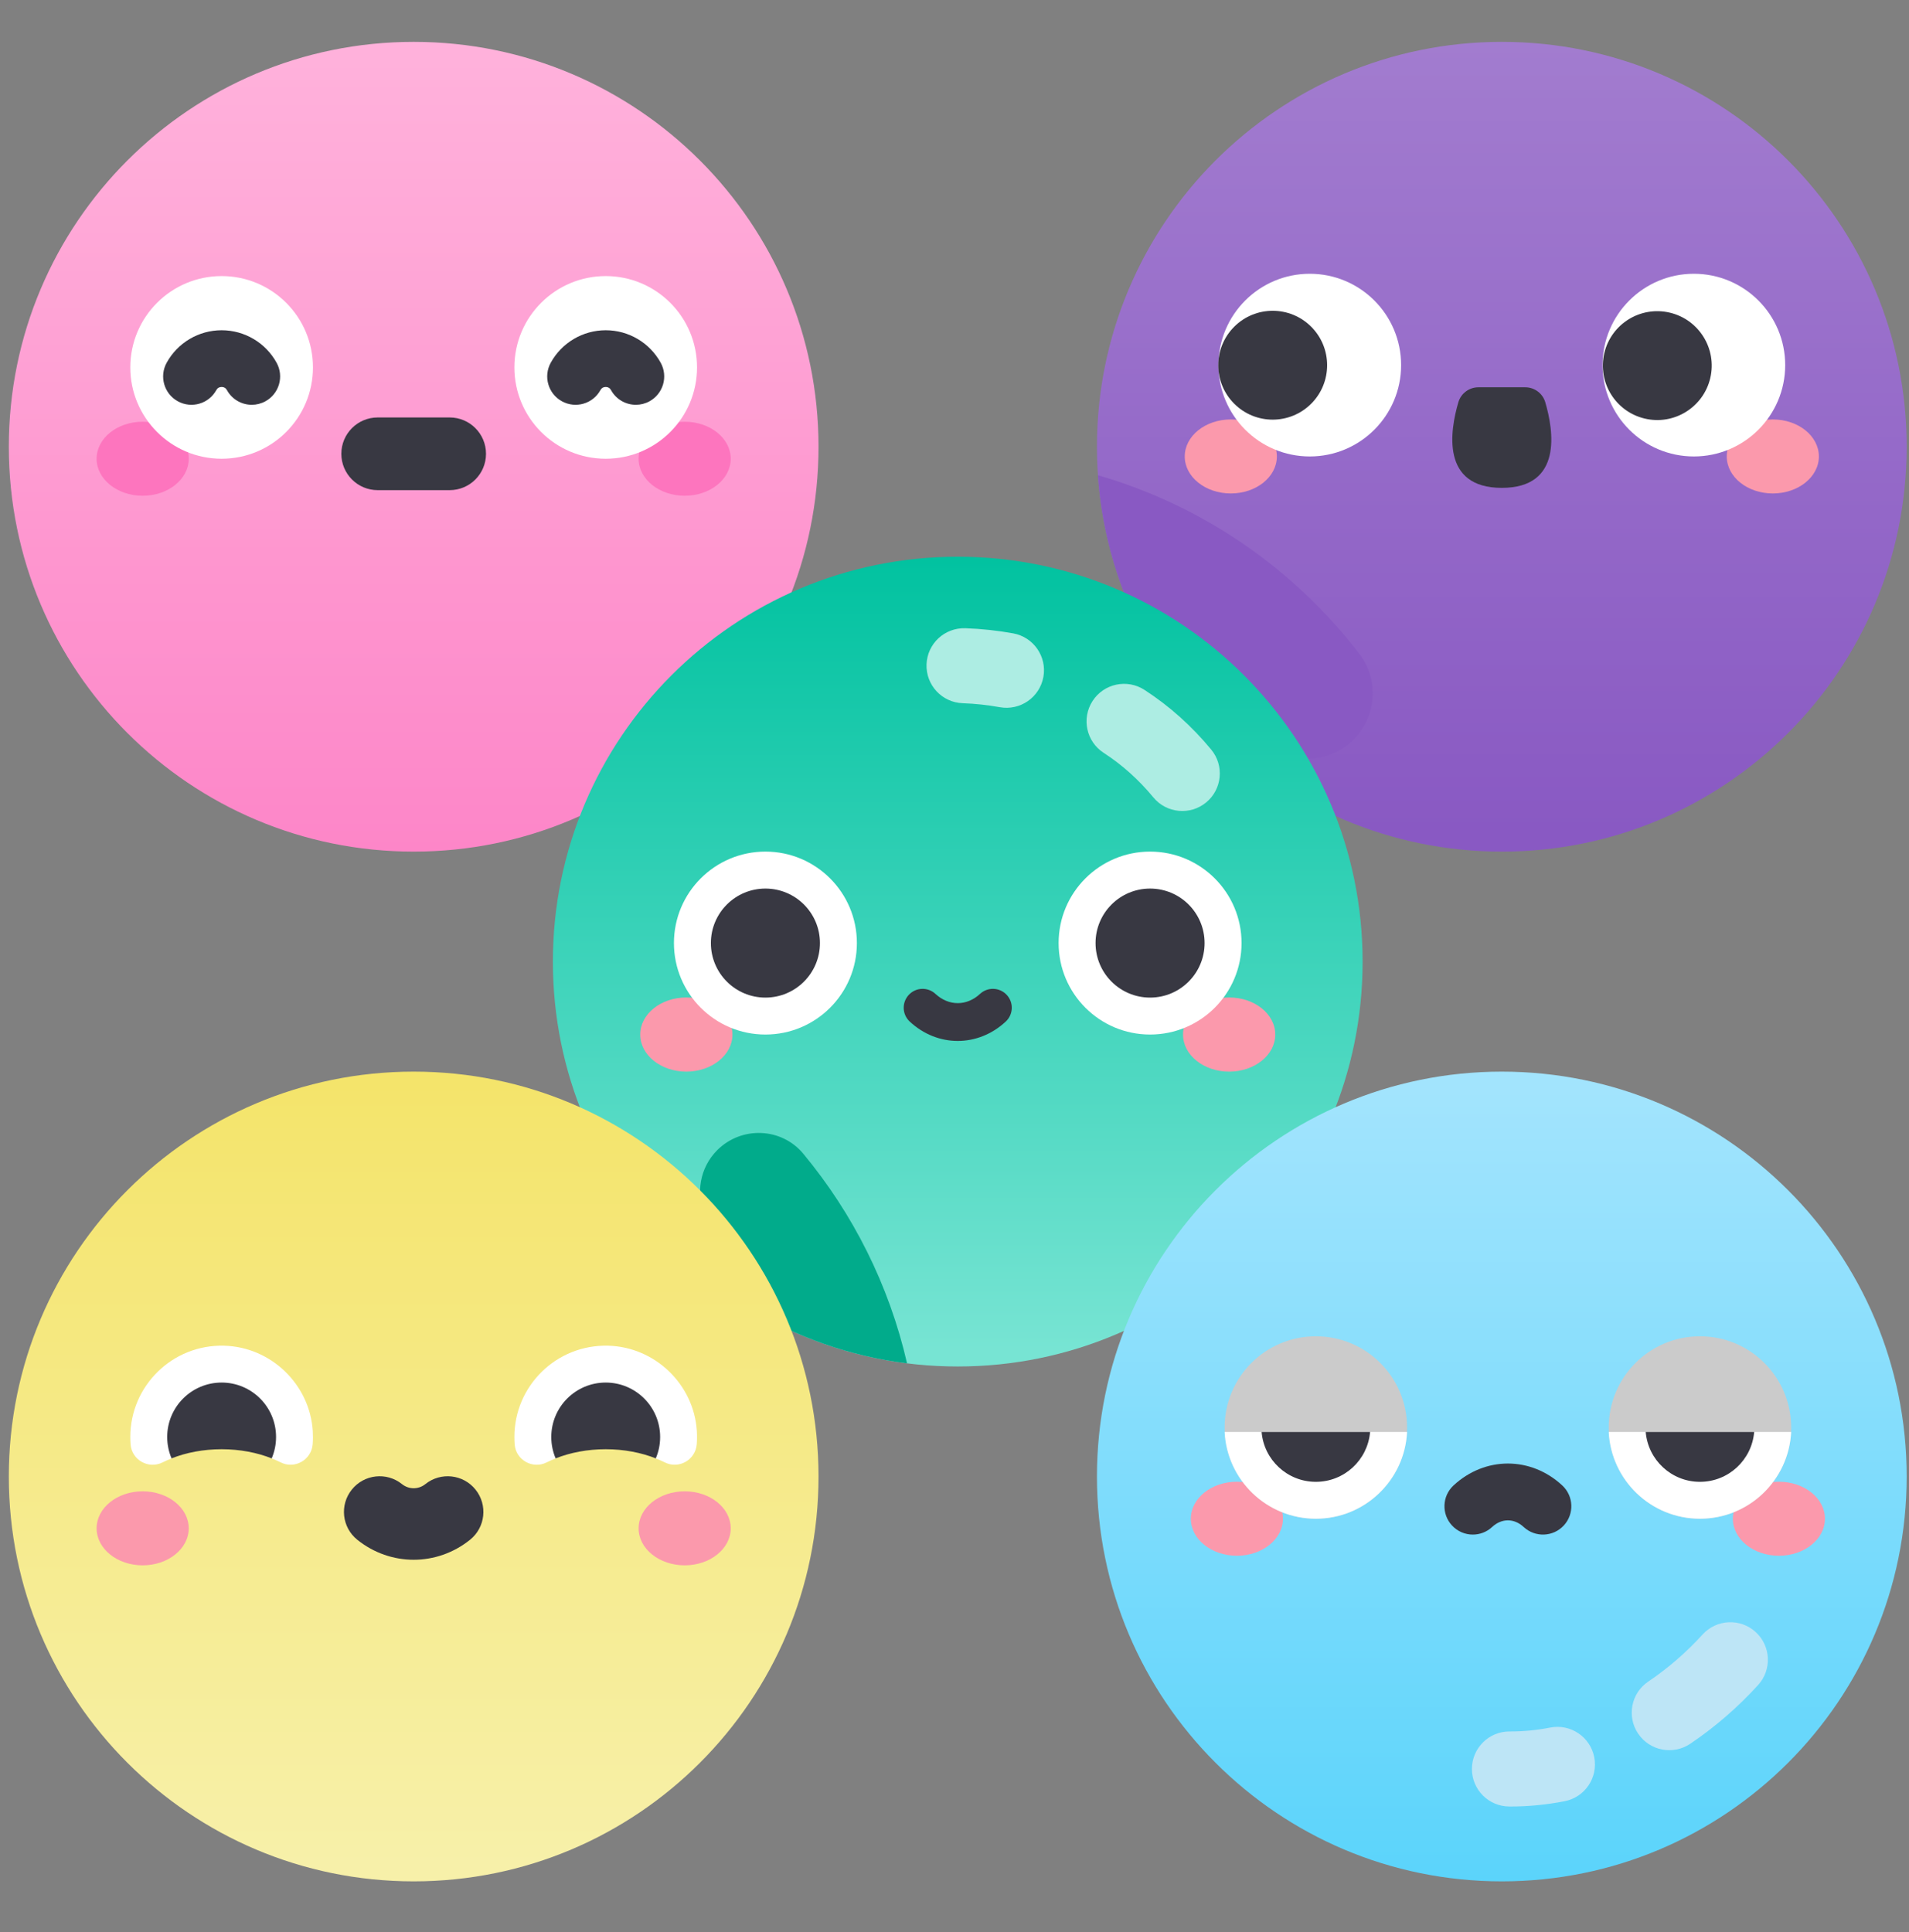 <svg width="82" height="83" viewBox="0 0 82 83" fill="none" xmlns="http://www.w3.org/2000/svg">
<rect x="0" y="0" width="82" height="83" fill="#808080" stroke="none"/>
<g clip-path="url(#clip0_30_195)">
<path d="M64.51 36.579C74.114 36.579 81.9 28.793 81.9 19.188C81.9 9.584 74.114 1.798 64.51 1.798C54.905 1.798 47.119 9.584 47.119 19.188C47.119 28.793 54.905 36.579 64.51 36.579Z" fill="url(#paint0_linear_30_195)"/>
<path d="M17.769 36.579C27.373 36.579 35.159 28.793 35.159 19.188C35.159 9.584 27.373 1.798 17.769 1.798C8.165 1.798 0.379 9.584 0.379 19.188C0.379 28.793 8.165 36.579 17.769 36.579Z" fill="url(#paint1_linear_30_195)"/>
<path d="M6.128 21.294C7.221 21.294 8.107 20.582 8.107 19.704C8.107 18.826 7.221 18.114 6.128 18.114C5.035 18.114 4.15 18.826 4.15 19.704C4.15 20.582 5.035 21.294 6.128 21.294Z" fill="#FD75BE"/>
<path d="M29.41 21.294C30.503 21.294 31.388 20.582 31.388 19.704C31.388 18.826 30.503 18.114 29.41 18.114C28.317 18.114 27.431 18.826 27.431 19.704C27.431 20.582 28.317 21.294 29.41 21.294Z" fill="#FD75BE"/>
<path d="M9.52 19.704C11.687 19.704 13.443 17.947 13.443 15.781C13.443 13.614 11.687 11.858 9.52 11.858C7.353 11.858 5.597 13.614 5.597 15.781C5.597 17.947 7.353 19.704 9.52 19.704Z" fill="white"/>
<path d="M26.018 19.704C28.185 19.704 29.941 17.947 29.941 15.781C29.941 13.614 28.185 11.858 26.018 11.858C23.851 11.858 22.095 13.614 22.095 15.781C22.095 17.947 23.851 19.704 26.018 19.704Z" fill="white"/>
<path d="M10.816 17.387C10.386 17.387 9.969 17.159 9.747 16.755C9.698 16.666 9.622 16.621 9.52 16.621C9.418 16.621 9.341 16.666 9.292 16.755C8.968 17.345 8.227 17.56 7.638 17.236C7.049 16.912 6.834 16.172 7.158 15.582C7.631 14.72 8.536 14.185 9.52 14.185C10.503 14.185 11.409 14.72 11.882 15.582C12.206 16.172 11.991 16.912 11.401 17.236C11.215 17.338 11.014 17.387 10.816 17.387Z" fill="#383842"/>
<path d="M27.314 17.387C26.884 17.387 26.468 17.159 26.246 16.756C26.197 16.666 26.12 16.621 26.018 16.621C25.916 16.621 25.84 16.666 25.791 16.756C25.467 17.345 24.726 17.56 24.137 17.236C23.547 16.912 23.332 16.172 23.656 15.582C24.13 14.72 25.035 14.185 26.018 14.185C27.002 14.185 27.907 14.72 28.381 15.582C28.704 16.171 28.489 16.912 27.9 17.236C27.714 17.338 27.513 17.387 27.314 17.387Z" fill="#383842"/>
<path d="M19.315 21.053H16.223C15.361 21.053 14.662 20.354 14.662 19.492C14.662 18.63 15.361 17.931 16.223 17.931H19.315C20.177 17.931 20.876 18.63 20.876 19.492C20.876 20.354 20.177 21.053 19.315 21.053Z" fill="#383842"/>
<path d="M58.134 31.774C59.128 30.781 59.247 29.2 58.392 28.086C55.598 24.448 51.68 21.717 47.163 20.413C47.411 23.981 48.736 27.253 50.815 29.906L54.712 32.207C55.818 32.86 57.226 32.682 58.134 31.774Z" fill="#8959C3"/>
<path d="M41.139 58.694C50.744 58.694 58.53 50.908 58.53 41.304C58.53 31.699 50.744 23.913 41.139 23.913C31.535 23.913 23.749 31.699 23.749 41.304C23.749 50.908 31.535 58.694 41.139 58.694Z" fill="url(#paint2_linear_30_195)"/>
<path d="M42.945 30.376C42.422 30.281 41.887 30.224 41.354 30.205C40.464 30.174 39.768 29.428 39.799 28.538C39.83 27.649 40.57 26.957 41.466 26.984C42.153 27.008 42.844 27.082 43.519 27.204C44.395 27.362 44.977 28.201 44.818 29.077C44.659 29.955 43.819 30.534 42.945 30.376Z" fill="#ADEDE3"/>
<path d="M49.54 34.248C48.92 33.495 48.202 32.852 47.408 32.337C46.661 31.854 46.447 30.856 46.931 30.108C47.415 29.361 48.413 29.148 49.16 29.632C50.232 30.326 51.197 31.19 52.028 32.198C52.594 32.885 52.496 33.901 51.809 34.467C51.125 35.03 50.109 34.938 49.54 34.248Z" fill="#ADEDE3"/>
<path d="M34.505 49.556C33.566 48.424 31.848 48.363 30.807 49.403C30.062 50.149 29.86 51.279 30.302 52.236L32.12 56.175C34.162 57.416 36.481 58.249 38.962 58.559C38.191 55.195 36.638 52.127 34.505 49.556Z" fill="#01AB8B"/>
<path d="M17.769 80.809C27.373 80.809 35.159 73.023 35.159 63.419C35.159 53.815 27.373 46.029 17.769 46.029C8.165 46.029 0.379 53.815 0.379 63.419C0.379 73.023 8.165 80.809 17.769 80.809Z" fill="url(#paint3_linear_30_195)"/>
<path d="M29.481 46.029C30.575 46.029 31.462 45.316 31.462 44.436C31.462 43.557 30.575 42.844 29.481 42.844C28.387 42.844 27.5 43.557 27.5 44.436C27.5 45.316 28.387 46.029 29.481 46.029Z" fill="#FB99AC"/>
<path d="M52.797 46.029C53.892 46.029 54.779 45.316 54.779 44.436C54.779 43.557 53.892 42.844 52.797 42.844C51.703 42.844 50.816 43.557 50.816 44.436C50.816 45.316 51.703 46.029 52.797 46.029Z" fill="#FB99AC"/>
<path d="M32.878 44.436C35.048 44.436 36.807 42.677 36.807 40.507C36.807 38.337 35.048 36.578 32.878 36.578C30.708 36.578 28.949 38.337 28.949 40.507C28.949 42.677 30.708 44.436 32.878 44.436Z" fill="white"/>
<path d="M49.401 44.436C51.571 44.436 53.33 42.677 53.33 40.507C53.33 38.337 51.571 36.578 49.401 36.578C47.231 36.578 45.472 38.337 45.472 40.507C45.472 42.677 47.231 44.436 49.401 44.436Z" fill="white"/>
<path d="M32.878 42.849C34.171 42.849 35.22 41.801 35.22 40.507C35.22 39.214 34.171 38.166 32.878 38.166C31.585 38.166 30.536 39.214 30.536 40.507C30.536 41.801 31.585 42.849 32.878 42.849Z" fill="#383842"/>
<path d="M49.401 42.849C50.694 42.849 51.742 41.801 51.742 40.507C51.742 39.214 50.694 38.166 49.401 38.166C48.108 38.166 47.059 39.214 47.059 40.507C47.059 41.801 48.108 42.849 49.401 42.849Z" fill="#383842"/>
<path d="M41.139 44.711C40.407 44.711 39.675 44.434 39.078 43.88C38.749 43.576 38.73 43.062 39.035 42.733C39.34 42.404 39.853 42.385 40.182 42.69C40.755 43.22 41.524 43.22 42.096 42.69C42.425 42.385 42.939 42.404 43.244 42.733C43.549 43.062 43.529 43.575 43.2 43.88C42.603 44.434 41.871 44.711 41.139 44.711Z" fill="#383842"/>
<path d="M6.128 67.235C7.221 67.235 8.107 66.523 8.107 65.645C8.107 64.767 7.221 64.056 6.128 64.056C5.035 64.056 4.15 64.767 4.15 65.645C4.15 66.523 5.035 67.235 6.128 67.235Z" fill="#FB99AC"/>
<path d="M29.41 67.235C30.503 67.235 31.388 66.523 31.388 65.645C31.388 64.767 30.503 64.056 29.41 64.056C28.317 64.056 27.431 64.767 27.431 65.645C27.431 66.523 28.317 67.235 29.41 67.235Z" fill="#FB99AC"/>
<path d="M17.769 66.995C16.915 66.995 16.061 66.709 15.349 66.138C14.688 65.609 14.581 64.644 15.111 63.983C15.64 63.322 16.605 63.216 17.266 63.745C17.562 63.983 17.976 63.983 18.272 63.745C18.933 63.216 19.898 63.322 20.427 63.983C20.957 64.644 20.85 65.609 20.189 66.138C19.477 66.709 18.623 66.995 17.769 66.995Z" fill="#383842"/>
<path d="M13.435 61.46C13.303 59.454 11.633 57.852 9.623 57.801C7.41 57.744 5.597 59.522 5.597 61.722C5.597 61.834 5.602 61.945 5.611 62.054C5.667 62.717 6.387 63.113 6.982 62.814C7.106 62.751 7.238 62.695 7.373 62.642L7.369 62.641L9.52 61.416L11.671 62.641L11.668 62.642C11.802 62.695 11.933 62.751 12.058 62.813C12.66 63.116 13.377 62.707 13.431 62.036C13.446 61.848 13.447 61.656 13.435 61.46Z" fill="white"/>
<path d="M9.52 62.248C10.305 62.248 11.04 62.391 11.671 62.641C11.791 62.359 11.858 62.049 11.858 61.722C11.858 60.431 10.811 59.384 9.52 59.384C8.229 59.384 7.182 60.431 7.182 61.722C7.182 62.049 7.249 62.359 7.369 62.641C8 62.391 8.735 62.248 9.52 62.248Z" fill="#383842"/>
<path d="M29.933 61.46C29.801 59.454 28.131 57.852 26.121 57.801C23.907 57.744 22.095 59.522 22.095 61.722C22.095 61.834 22.1 61.945 22.109 62.054C22.165 62.717 22.885 63.113 23.48 62.814C23.605 62.751 23.736 62.695 23.871 62.642L23.868 62.641L26.018 61.507L28.169 62.641L28.166 62.642C28.3 62.695 28.431 62.751 28.556 62.813C29.158 63.116 29.875 62.707 29.929 62.036C29.944 61.848 29.945 61.656 29.933 61.46Z" fill="white"/>
<path d="M26.018 62.248C26.803 62.248 27.538 62.391 28.169 62.641C28.29 62.359 28.356 62.049 28.356 61.722C28.356 60.431 27.309 59.384 26.018 59.384C24.727 59.384 23.68 60.431 23.68 61.722C23.68 62.049 23.747 62.359 23.867 62.641C24.498 62.391 25.233 62.248 26.018 62.248Z" fill="#383842"/>
<path d="M64.51 80.809C74.114 80.809 81.9 73.023 81.9 63.419C81.9 53.815 74.114 46.029 64.51 46.029C54.905 46.029 47.119 53.815 47.119 63.419C47.119 73.023 54.905 80.809 64.51 80.809Z" fill="url(#paint4_linear_30_195)"/>
<path d="M64.888 77.594C64.868 77.594 64.849 77.593 64.829 77.593C63.939 77.589 63.221 76.864 63.225 75.974C63.23 75.086 63.951 74.37 64.837 74.37C64.854 74.37 64.871 74.37 64.887 74.37C65.449 74.37 66.022 74.314 66.59 74.203C67.462 74.032 68.31 74.603 68.48 75.477C68.651 76.35 68.081 77.197 67.207 77.367C66.436 77.517 65.656 77.594 64.888 77.594Z" fill="#BDE5F6"/>
<path d="M70.365 74.463C69.868 73.724 70.063 72.723 70.802 72.226C71.648 71.656 72.432 70.977 73.135 70.205C73.735 69.547 74.754 69.499 75.412 70.098C76.07 70.698 76.118 71.717 75.519 72.375C74.642 73.338 73.661 74.187 72.602 74.9C71.87 75.393 70.866 75.207 70.365 74.463Z" fill="#BDE5F6"/>
<path d="M53.13 66.823C54.223 66.823 55.108 66.111 55.108 65.233C55.108 64.355 54.223 63.644 53.13 63.644C52.037 63.644 51.152 64.355 51.152 65.233C51.152 66.111 52.037 66.823 53.13 66.823Z" fill="#FB99AC"/>
<path d="M76.412 66.823C77.504 66.823 78.39 66.111 78.39 65.233C78.39 64.355 77.504 63.644 76.412 63.644C75.319 63.644 74.433 64.355 74.433 65.233C74.433 66.111 75.319 66.823 76.412 66.823Z" fill="#FB99AC"/>
<path d="M56.522 65.233C58.685 65.233 60.44 63.479 60.44 61.315C60.44 59.151 58.685 57.397 56.522 57.397C54.358 57.397 52.603 59.151 52.603 61.315C52.603 63.479 54.358 65.233 56.522 65.233Z" fill="#CBCBCB"/>
<path d="M52.603 61.507C52.706 63.582 54.421 65.233 56.522 65.233C58.622 65.233 60.337 63.582 60.44 61.507H52.603Z" fill="white"/>
<path d="M54.192 61.507C54.292 62.706 55.297 63.648 56.522 63.648C57.746 63.648 58.751 62.706 58.851 61.507H54.192Z" fill="#383842"/>
<path d="M73.02 65.233C75.184 65.233 76.938 63.479 76.938 61.315C76.938 59.151 75.184 57.397 73.02 57.397C70.856 57.397 69.102 59.151 69.102 61.315C69.102 63.479 70.856 65.233 73.02 65.233Z" fill="#CBCBCB"/>
<path d="M69.102 61.507C69.204 63.582 70.919 65.233 73.02 65.233C75.12 65.233 76.835 63.582 76.938 61.507H69.102Z" fill="white"/>
<path d="M70.691 61.507C70.791 62.706 71.795 63.648 73.02 63.648C74.245 63.648 75.249 62.706 75.349 61.507H70.691Z" fill="#383842"/>
<path d="M63.264 65.914C62.937 65.914 62.611 65.783 62.371 65.524C61.913 65.031 61.943 64.26 62.436 63.803C63.789 62.549 65.753 62.549 67.106 63.803C67.599 64.26 67.628 65.031 67.171 65.524C66.714 66.017 65.943 66.047 65.449 65.589C65.037 65.207 64.504 65.207 64.092 65.589C63.858 65.807 63.56 65.914 63.264 65.914Z" fill="#383842"/>
<path d="M52.869 21.195C53.962 21.195 54.847 20.484 54.847 19.606C54.847 18.728 53.962 18.016 52.869 18.016C51.776 18.016 50.89 18.728 50.89 19.606C50.89 20.484 51.776 21.195 52.869 21.195Z" fill="#FB99AC"/>
<path d="M76.151 21.195C77.243 21.195 78.129 20.484 78.129 19.606C78.129 18.728 77.243 18.016 76.151 18.016C75.058 18.016 74.172 18.728 74.172 19.606C74.172 20.484 75.058 21.195 76.151 21.195Z" fill="#FB99AC"/>
<path d="M56.261 19.606C58.427 19.606 60.184 17.849 60.184 15.683C60.184 13.516 58.427 11.759 56.261 11.759C54.094 11.759 52.338 13.516 52.338 15.683C52.338 17.849 54.094 19.606 56.261 19.606Z" fill="white"/>
<path d="M56.322 17.34C57.234 16.427 57.234 14.947 56.322 14.034C55.408 13.121 53.928 13.121 53.015 14.034C52.102 14.947 52.102 16.427 53.015 17.34C53.928 18.253 55.408 18.253 56.322 17.34Z" fill="#383842"/>
<path d="M72.759 19.606C74.925 19.606 76.682 17.849 76.682 15.683C76.682 13.516 74.925 11.759 72.759 11.759C70.592 11.759 68.836 13.516 68.836 15.683C68.836 17.849 70.592 19.606 72.759 19.606Z" fill="white"/>
<path d="M73.463 16.242C73.76 14.985 72.982 13.726 71.725 13.429C70.469 13.132 69.21 13.91 68.912 15.166C68.615 16.423 69.393 17.682 70.65 17.979C71.906 18.276 73.165 17.498 73.463 16.242Z" fill="#383842"/>
<path d="M65.515 16.635H63.504C63.106 16.635 62.755 16.897 62.643 17.279C62.288 18.483 61.882 20.955 64.51 20.955C67.137 20.955 66.731 18.483 66.377 17.279C66.265 16.897 65.913 16.635 65.515 16.635Z" fill="#383842"/>
</g>
<defs>
<linearGradient id="paint0_linear_30_195" x1="64.51" y1="36.579" x2="64.51" y2="1.798" gradientUnits="userSpaceOnUse">
<stop offset="0.022" stop-color="#8959C3"/>
<stop offset="1" stop-color="#A27CCF"/>
</linearGradient>
<linearGradient id="paint1_linear_30_195" x1="17.769" y1="1.798" x2="17.769" y2="36.579" gradientUnits="userSpaceOnUse">
<stop offset="0.021" stop-color="#FFB1DB"/>
<stop offset="1" stop-color="#FD86C8"/>
</linearGradient>
<linearGradient id="paint2_linear_30_195" x1="41.139" y1="58.694" x2="41.139" y2="23.913" gradientUnits="userSpaceOnUse">
<stop offset="0.021" stop-color="#77E4D3"/>
<stop offset="1" stop-color="#01C2A0"/>
</linearGradient>
<linearGradient id="paint3_linear_30_195" x1="17.769" y1="80.809" x2="17.769" y2="46.029" gradientUnits="userSpaceOnUse">
<stop offset="0.022" stop-color="#F7F0A9"/>
<stop offset="0.999" stop-color="#F4E46A"/>
</linearGradient>
<linearGradient id="paint4_linear_30_195" x1="64.51" y1="80.809" x2="64.51" y2="46.029" gradientUnits="userSpaceOnUse">
<stop offset="0.001" stop-color="#5BD4FB"/>
<stop offset="0.978" stop-color="#A2E4FD"/>
</linearGradient>
<clipPath id="clip0_30_195">
<rect width="81.521" height="81.521" fill="white" transform="translate(0.379 0.543)"/>
</clipPath>
</defs>
</svg>
